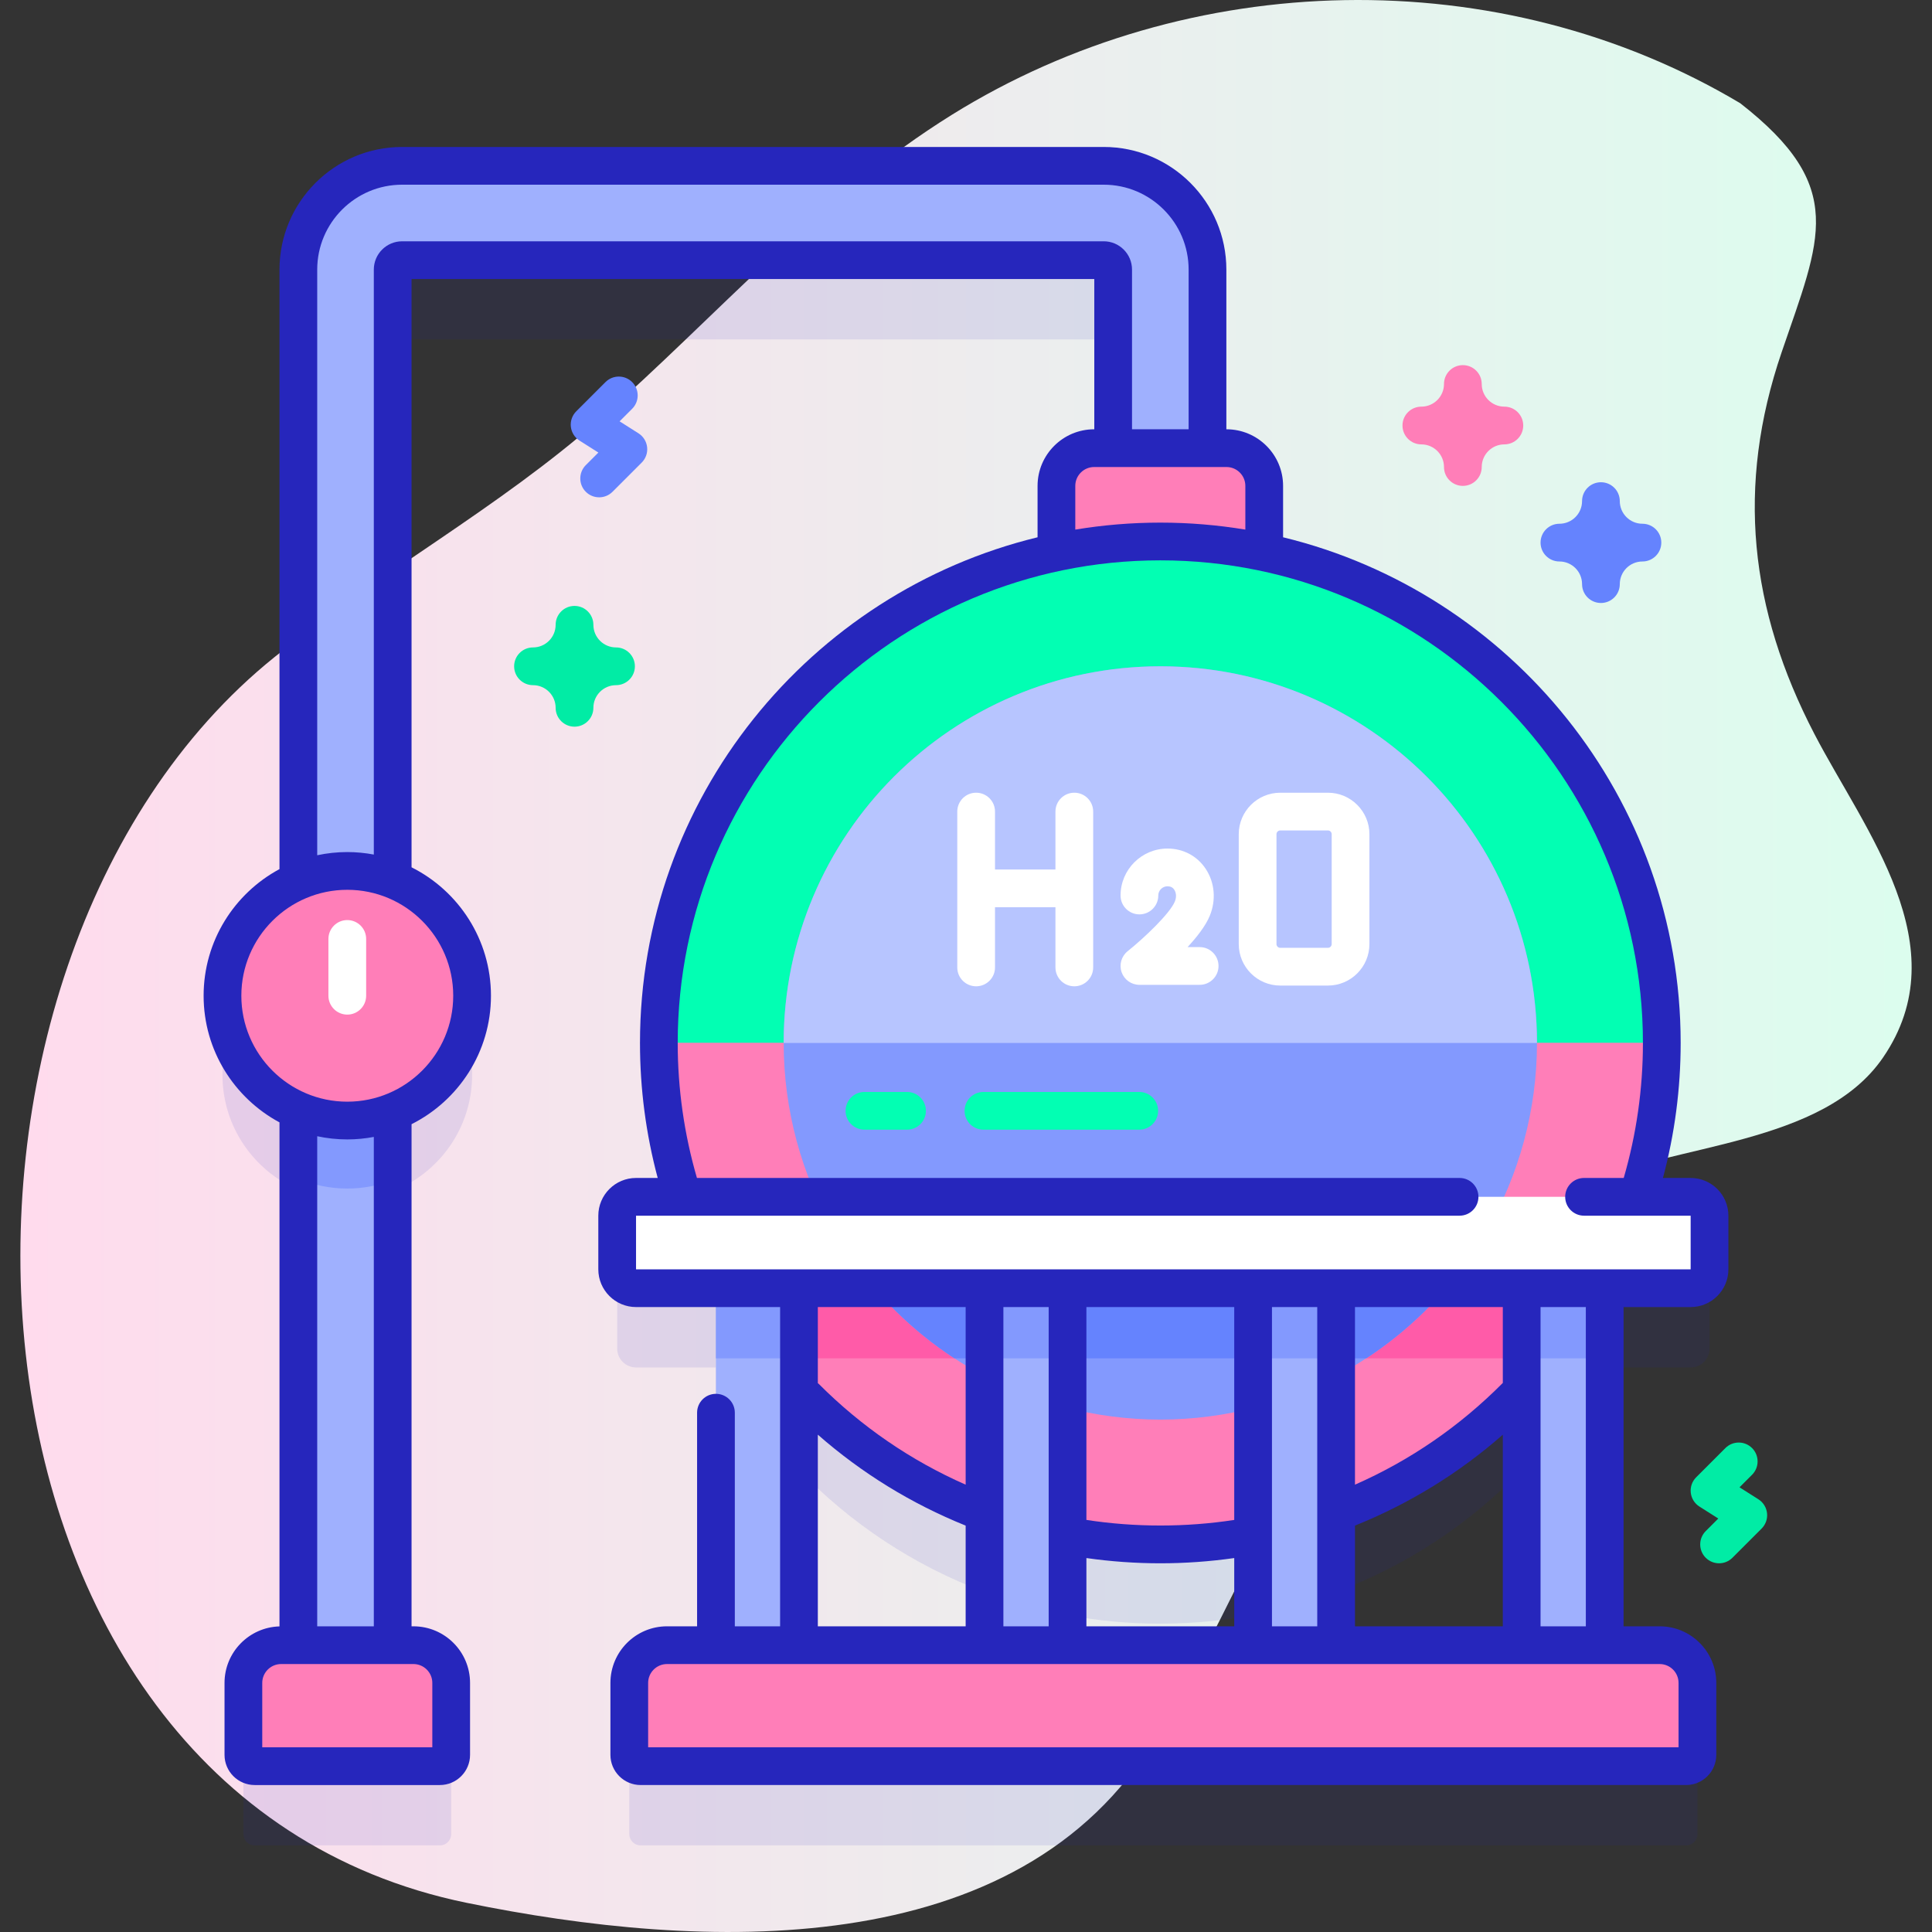 <svg id="Capa_1" enable-background="new 0 0 512 512" height="512" viewBox="0 0 512 512" width="512" xmlns="http://www.w3.org/2000/svg" xmlns:xlink="http://www.w3.org/1999/xlink"><rect x="0" y="0" width="512" height="512" fill="#333333" stroke="none"/><linearGradient id="SVGID_1_" gradientUnits="userSpaceOnUse" x1="5.399" x2="506.601" y1="256" y2="256"><stop offset="0" stop-color="#ffdbed"/><stop offset="1" stop-color="#dcfdee"/></linearGradient><g><g><path d="m461.173 27.352c-63.757-37.987-146.258-35.878-208.873 3.041-35.18 21.866-62.374 53.403-93.212 80.552-27.022 23.789-58.445 40.758-86.353 63.204-101.21 81.403-91.553 300.961 50.962 330.125 61.777 12.642 146.21 16.696 182.519-43.642 34.62-57.531 46.232-116.383 113.876-146.942 23.573-10.65 62.975-10.113 78.944-33.45 20.152-29.45-4.853-60.043-18.192-85.707-17.19-33.074-20.795-65.682-8.699-101.16 10.298-30.211 17.549-43.782-10.972-66.021z" fill="url(#SVGID_1_)"/></g><g><g><path d="m448.041 338.171h-14.03c4.139-12.85 6.383-26.551 6.383-40.778 0-63.955-45.18-117.352-105.362-130.033v-17.595c0-5.523-4.477-10-10-10h-5.029v-47.317c0-15.17-12.34-27.5-27.5-27.5h-185.94c-15.16 0-27.5 12.33-27.5 27.5v162.001c-11.819 5.044-20.104 16.77-20.104 30.432s8.285 25.388 20.104 30.432v141.676h-4.562c-5.523 0-10 4.477-10 10v19.065c0 1.657 1.343 3 3 3h49.068c1.657 0 3-1.343 3-3v-19.065c0-5.523-4.477-10-10-10h-5.505v-141.299c12.317-4.813 21.046-16.788 21.046-30.809s-8.729-25.996-21.046-30.809v-161.624c0-1.38 1.12-2.5 2.5-2.5h185.94c1.37 0 2.5 1.12 2.5 2.5v47.317h-5.039c-5.523 0-10 4.477-10 10v17.595c-60.183 12.681-105.362 66.077-105.362 130.033 0 14.227 2.244 27.928 6.383 40.778h-12.427c-2.761 0-5 2.239-5 5v14.214c0 2.761 2.239 5 5 5h23.004c.001.001.001.002.002.003h-1.831v94.601h-12.967c-5.523 0-10 4.477-10 10v19.065c0 1.657 1.343 3 3 3h277.068c1.657 0 3-1.343 3-3v-19.065c0-5.523-4.477-10-10-10h-14.57v-94.601h-1.831c.001-.001.001-.002.002-.003h24.607c2.761 0 5-2.239 5-5v-14.214c-.002-2.762-2.241-5-5.002-5zm-140.543 92.118c8.401 0 16.617-.788 24.585-2.279v28.979h-49.17v-28.979c7.968 1.491 16.184 2.279 24.585 2.279zm-95.765-40.761c13.643 14.177 30.404 25.329 49.18 32.358v35.103h-49.18zm142.35 67.461v-35.103c18.776-7.029 35.537-18.181 49.18-32.358v67.461z" fill="#2626bc" opacity=".1"/><g><g><path d="m320.003 71.448v55.95h-25v-55.95c0-1.38-1.13-2.5-2.5-2.5h-185.94c-1.38 0-2.5 1.12-2.5 2.5v372.45h-25v-372.45c0-15.17 12.34-27.5 27.5-27.5h185.94c15.16 0 27.5 12.33 27.5 27.5z" fill="#9fb0fe"/></g><path d="m104.063 251.078v61.65c-3.73 1.45-7.79 2.25-12.03 2.25-4.6 0-8.99-.94-12.97-2.64v-60.87c3.98-1.7 8.37-2.64 12.97-2.64 4.24 0 8.3.8 12.03 2.25z" fill="#8399fe"/><g><path d="m64.501 445.989v19.065c0 1.657 1.343 3 3 3h49.068c1.657 0 3-1.343 3-3v-19.065c0-5.523-4.477-10-10-10h-35.068c-5.523 0-10 4.477-10 10z" fill="#ff7eb8"/></g><g><path d="m279.964 128.765v22.065h55.068v-22.065c0-5.523-4.477-10-10-10h-35.068c-5.523 0-10 4.477-10 10z" fill="#ff7eb8"/></g><circle cx="307.498" cy="276.393" fill="#02ffb3" r="132.896"/><path d="m440.394 276.393c0 73.397-59.5 132.896-132.896 132.896s-132.896-59.5-132.896-132.896z" fill="#ff7eb8"/><path d="m440.394 276.393c0 73.397-59.5 132.896-132.896 132.896s-132.896-59.5-132.896-132.896z" fill="#ff7eb8"/><path d="m186.945 332.375c4.617 9.922 10.419 19.182 17.231 27.593h206.644c6.811-8.41 12.613-17.67 17.231-27.593z" fill="#ff5ba8"/><circle cx="307.498" cy="276.393" fill="#8399fe" r="99.817"/><path d="m224.852 332.375c7.432 10.948 16.982 20.342 28.061 27.593h109.169c11.079-7.251 20.629-16.645 28.061-27.593z" fill="#6583fe"/><path d="m207.681 276.393c0-55.127 44.689-99.817 99.817-99.817s99.816 44.689 99.816 99.817z" fill="#b7c5ff"/><g><g><g><path d="m189.733 341.388h22v94.6h-22z" fill="#9fb0fe"/></g><path d="m189.733 341.388h22v18.58h-22z" fill="#8399fe"/></g><g><g><path d="m260.913 341.388h22v94.6h-22z" fill="#9fb0fe"/></g><path d="m260.913 341.388h22v18.58h-22z" fill="#8399fe"/></g><g><g><path d="m332.083 341.388h22v94.6h-22z" fill="#9fb0fe"/></g><path d="m332.083 341.388h22v18.58h-22z" fill="#8399fe"/></g><g><g><path d="m403.263 341.388h22v94.6h-22z" fill="#9fb0fe"/></g><path d="m403.263 341.388h22v18.58h-22z" fill="#8399fe"/></g></g><path d="m448.041 341.385h-279.483c-2.761 0-5-2.239-5-5v-14.214c0-2.761 2.239-5 5-5h279.483c2.761 0 5 2.239 5 5v14.214c0 2.761-2.239 5-5 5z" fill="#fff"/><g><path d="m166.765 445.989v19.065c0 1.657 1.343 3 3 3h277.068c1.657 0 3-1.343 3-3v-19.065c0-5.523-4.477-10-10-10h-263.068c-5.522 0-10 4.477-10 10z" fill="#ff7eb8"/></g><g fill="#fff"><path d="m317.922 260.99h-15.965c-2.122 0-4.012-1.34-4.716-3.341s-.068-4.229 1.586-5.559c4.396-3.531 11.188-9.958 12.523-13.188.543-1.314.272-2.478-.163-3.128-.404-.605-.989-.899-1.788-.899-1.347 0-2.442 1.096-2.442 2.443 0 2.762-2.238 5-5 5s-5-2.238-5-5c0-6.861 5.582-12.443 12.442-12.443 4.149 0 7.831 1.946 10.101 5.341 2.424 3.623 2.832 8.298 1.093 12.506-1.087 2.629-3.368 5.564-5.872 8.269h3.201c2.762 0 5 2.238 5 5s-2.238 4.999-5 4.999z"/><path d="m284.704 210.077c-2.762 0-5 2.238-5 5v15.348h-16.017v-15.348c0-2.762-2.238-5-5-5-2.761 0-5 2.238-5 5v41.302c0 2.762 2.239 5 5 5 2.762 0 5-2.238 5-5v-15.954h16.017v15.954c0 2.762 2.238 5 5 5s5-2.238 5-5v-41.302c0-2.762-2.238-5-5-5z"/><path d="m351.914 261.185h-12.636c-6.063 0-10.997-4.934-10.997-10.997v-29.113c0-6.063 4.934-10.997 10.997-10.997h12.636c6.063 0 10.997 4.934 10.997 10.997v29.113c0 6.063-4.933 10.997-10.997 10.997zm-12.636-41.108c-.55 0-.997.447-.997.997v29.113c0 .55.447.997.997.997h12.636c.55 0 .997-.447.997-.997v-29.113c0-.55-.447-.997-.997-.997z"/></g><g><path d="m240.379 299.377h-11.292c-2.761 0-5-2.239-5-5s2.239-5 5-5h11.292c2.761 0 5 2.239 5 5s-2.239 5-5 5z" fill="#02ffb3"/></g><g><path d="m301.914 299.377h-41.292c-2.761 0-5-2.239-5-5s2.239-5 5-5h41.292c2.761 0 5 2.239 5 5s-2.239 5-5 5z" fill="#02ffb3"/></g><circle cx="92.034" cy="263.881" fill="#ff7eb8" r="33.075"/><path d="m448.041 312.171h-7.345c3.112-11.619 4.697-23.631 4.697-35.778 0-64.832-44.976-119.347-105.362-134.009v-13.619c0-8.271-6.729-15-15-15h-.033v-42.319c0-17.921-14.579-32.5-32.5-32.5h-185.932c-17.92 0-32.5 14.579-32.5 32.5v158.877c-11.957 6.428-20.106 19.058-20.106 33.558s8.149 27.13 20.106 33.558v133.573c-8.069.233-14.565 6.853-14.565 14.978v19.064c0 4.411 3.589 8 8 8h49.067c4.411 0 8-3.589 8-8v-19.064c0-8.271-6.729-15-15-15h-.502v-133.07c12.465-6.263 21.043-19.164 21.043-34.038s-8.579-27.776-21.043-34.038v-155.898h180.932v39.818h-.034c-8.271 0-15 6.729-15 15v13.62c-60.386 14.662-105.362 69.177-105.362 134.008 0 12.151 1.583 24.159 4.696 35.778h-5.74c-5.514 0-10 4.486-10 10v14.214c0 5.514 4.486 10 10 10h38.177v84.604h-12v-56.61c0-2.762-2.239-5-5-5s-5 2.238-5 5v56.61h-7.969c-8.271 0-15 6.729-15 15v19.064c0 4.411 3.589 8 8 8h277.067c4.411 0 8-3.589 8-8v-19.064c0-8.271-6.729-15-15-15h-9.571v-84.604h17.779c5.514 0 10-4.486 10-10v-14.214c0-5.513-4.486-9.999-10-9.999zm-333.473 133.818v17.064h-45.068v-17.064c0-2.757 2.243-5 5-5h35.067c2.758 0 5.001 2.243 5.001 5zm-15.502-15h-15v-129.878c2.571.55 5.235.845 7.968.845 2.403 0 4.751-.234 7.032-.662zm21.043-167.108c0 15.48-12.595 28.075-28.075 28.075s-28.075-12.595-28.075-28.075 12.594-28.075 28.075-28.075 28.075 12.594 28.075 28.075zm172.389-199.935h-185.932c-4.136 0-7.5 3.364-7.5 7.5v155.021c-2.281-.428-4.629-.662-7.032-.662-2.733 0-5.397.296-7.968.845v-155.204c0-12.406 10.093-22.5 22.5-22.5h185.932c12.406 0 22.5 10.094 22.5 22.5v42.318h-15v-42.318c0-4.135-3.364-7.5-7.5-7.5zm-7.534 64.819c0-2.757 2.243-5 5-5h35.067c2.757 0 5 2.243 5 5v11.583c-7.335-1.211-14.86-1.851-22.533-1.851s-15.199.64-22.534 1.851zm-29.054 217.62v47.067c-14.524-6.397-27.601-15.356-38.925-26.7-.078-.078-.169-.133-.25-.205v-20.162zm71.176 0v56.412c-12.892 1.977-26.286 1.974-39.176-.003v-56.409zm71.176 0v20.104c-11.377 11.464-24.531 20.513-39.176 26.962v-47.066zm-39.176 84.604v-26.688c14.405-5.81 27.541-13.884 39.176-24.087v50.776h-39.176zm-10 0h-12v-84.604h12zm-61.176 0v-18.089c6.461.918 13.031 1.389 19.588 1.389 6.558 0 13.126-.472 19.588-1.39v18.09zm-10 0h-12v-84.604h12zm-61.176-50.788c11.643 10.209 24.78 18.293 39.176 24.1v26.688h-39.176zm228.099 65.788v17.064h-273.067v-17.064c0-2.757 2.243-5 5-5h263.067c2.757 0 5 2.243 5 5zm-24.571-15h-12v-84.604h12zm27.779-94.604h-279.483v-14.214h218.243c2.762 0 5-2.238 5-5s-2.238-5-5-5h-202.105c-3.367-11.576-5.095-23.596-5.095-35.778 0-70.521 57.374-127.896 127.896-127.896 70.521 0 127.896 57.374 127.896 127.896 0 12.178-1.723 24.204-5.089 35.778h-10.513c-2.762 0-5 2.238-5 5s2.238 5 5 5h28.25z" fill="#2626bc"/><g><path d="m92.034 268.881c-2.761 0-5-2.239-5-5v-15.052c0-2.761 2.239-5 5-5s5 2.239 5 5v15.052c0 2.761-2.238 5-5 5z" fill="#fff"/></g></g></g><path d="m424.262 159.798c-2.762 0-5-2.238-5-5 0-3.309-2.691-6-6-6-2.762 0-5-2.238-5-5s2.238-5 5-5c3.309 0 6-2.691 6-6 0-2.762 2.238-5 5-5s5 2.238 5 5c0 3.309 2.691 6 6 6 2.762 0 5 2.238 5 5s-2.238 5-5 5c-3.309 0-6 2.691-6 6 0 2.762-2.239 5-5 5z" fill="#6583fe"/><path d="m387.673 128.765c-2.762 0-5-2.238-5-5 0-3.309-2.691-6-6-6-2.762 0-5-2.238-5-5s2.238-5 5-5c3.309 0 6-2.691 6-6 0-2.762 2.238-5 5-5s5 2.238 5 5c0 3.309 2.691 6 6 6 2.762 0 5 2.238 5 5s-2.238 5-5 5c-3.309 0-6 2.691-6 6 0 2.761-2.238 5-5 5z" fill="#ff7eb8"/><path d="m152.251 192.576c-2.761 0-5-2.238-5-5 0-3.309-2.691-6-6-6-2.761 0-5-2.238-5-5s2.239-5 5-5c3.309 0 6-2.691 6-6 0-2.762 2.239-5 5-5s5 2.238 5 5c0 3.309 2.691 6 6 6 2.761 0 5 2.238 5 5s-2.239 5-5 5c-3.309 0-6 2.691-6 6 0 2.762-2.239 5-5 5z" fill="#01eca5"/><path d="m158.783 131.795c-1.28 0-2.559-.488-3.536-1.465-1.953-1.952-1.953-5.118 0-7.071l3.328-3.326-5.002-3.173c-1.282-.813-2.125-2.165-2.292-3.673-.167-1.509.361-3.012 1.434-4.085l7.742-7.742c1.952-1.953 5.118-1.952 7.071-.001 1.953 1.953 1.953 5.119 0 7.071l-3.328 3.328 5.002 3.173c1.282.813 2.125 2.165 2.292 3.674s-.361 3.011-1.434 4.084l-7.742 7.742c-.976.976-2.256 1.464-3.535 1.464z" fill="#6583fe"/><path d="m455.573 414.289c-1.279 0-2.559-.488-3.535-1.464-1.953-1.953-1.953-5.119-.001-7.071l3.328-3.328-5.002-3.172c-1.282-.813-2.125-2.164-2.292-3.673s.36-3.012 1.434-4.085l7.741-7.742c1.953-1.953 5.118-1.952 7.071-.001 1.953 1.953 1.953 5.119.001 7.071l-3.328 3.328 5.002 3.172c1.282.813 2.125 2.164 2.292 3.673s-.36 3.012-1.434 4.085l-7.741 7.742c-.976.977-2.256 1.465-3.536 1.465z" fill="#01eca5"/></g></g></svg>
